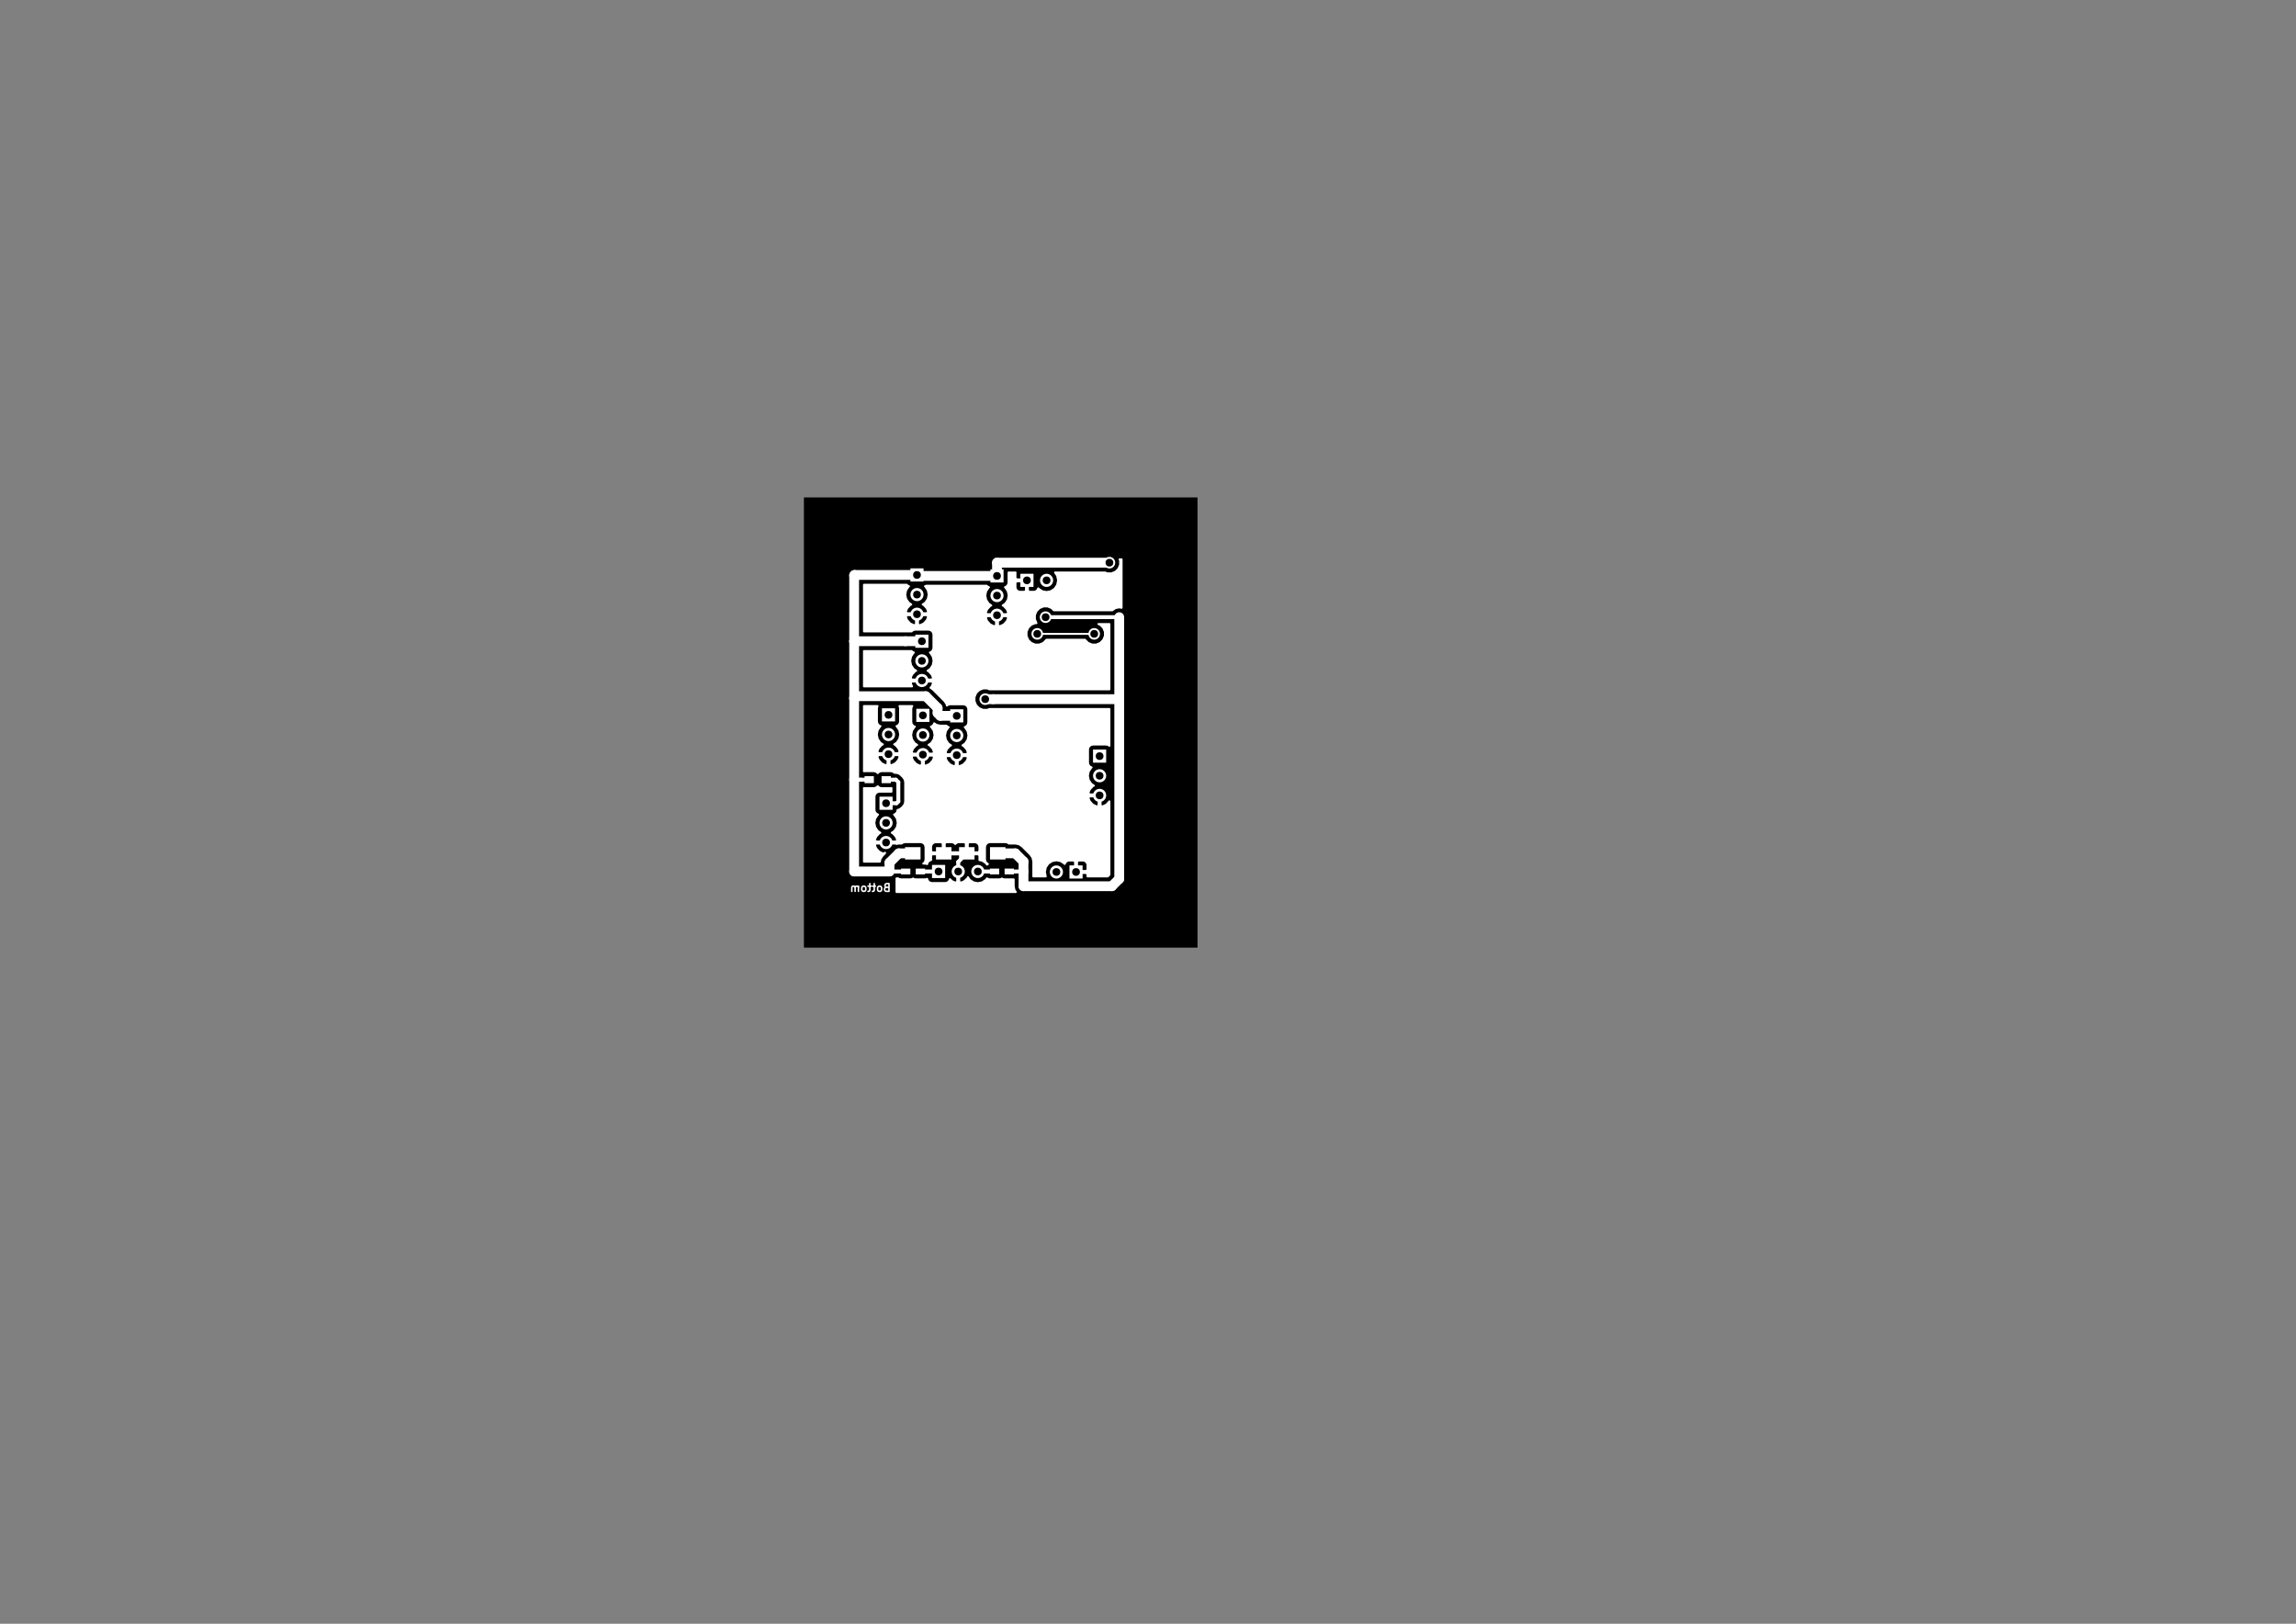 <?xml version="1.0" standalone="no"?>
 <!DOCTYPE svg PUBLIC "-//W3C//DTD SVG 1.1//EN" 
 "http://www.w3.org/Graphics/SVG/1.1/DTD/svg11.dtd"> 
<svg xmlns="http://www.w3.org/2000/svg" version="1.1" 
    width="29.7cm" height="21.001cm" viewBox="0 0 116930 82680 ">
<rect x="0" y="0" width="116930" height="82680" fill="#808080" stroke="none"/>
<title>SVG Picture created as analog_board-B.Cu.svg date 2017/11/25 12:43:32 </title>
  <desc>Picture generated by PCBNEW </desc>
<g style="fill:#000000; fill-opacity:1;stroke:#000000; stroke-opacity:1;
stroke-linecap:round; stroke-linejoin:round; "
 transform="translate(0 0) scale(1 1)">
</g>
<g style="fill:#000000; fill-opacity:0.0; 
stroke:#000000; stroke-width:-0; stroke-opacity:1; 
stroke-linecap:round; stroke-linejoin:round;">
</g>
<g style="fill:#000000; fill-opacity:1.0; 
stroke:#000000; stroke-width:39.37; stroke-opacity:1; 
stroke-linecap:round; stroke-linejoin:round;">
<rect x="40964" y="25349.1" width="20005.5" height="22879.8" rx="0" />
</g>
<g style="fill:#FFFFFF; fill-opacity:1.0; 
stroke:#FFFFFF; stroke-width:39.37; stroke-opacity:1; 
stroke-linecap:round; stroke-linejoin:round;">
</g>
<g style="fill:#FFFFFF; fill-opacity:0.0; 
stroke:#FFFFFF; stroke-width:39.37; stroke-opacity:1; 
stroke-linecap:round; stroke-linejoin:round;">
</g>
<g style="fill:#FFFFFF; fill-opacity:0.0; 
stroke:#FFFFFF; stroke-width:78.74; stroke-opacity:1; 
stroke-linecap:round; stroke-linejoin:round;">
<path d="M45143 45179
L45087 45198
L45068 45217
L45049 45254
L45049 45310
L45068 45348
L45087 45367
L45124 45385
L45274 45385
L45274 44992
L45143 44992
L45105 45011
L45087 45029
L45068 45067
L45068 45104
L45087 45142
L45105 45161
L45143 45179
L45274 45179
" />
<path d="M44824 45385
L44862 45367
L44881 45348
L44899 45310
L44899 45198
L44881 45161
L44862 45142
L44824 45123
L44768 45123
L44731 45142
L44712 45161
L44693 45198
L44693 45310
L44712 45348
L44731 45367
L44768 45385
L44824 45385
" />
<path d="M44581 45123
L44431 45123
" />
<path d="M44524 44992
L44524 45329
L44506 45367
L44468 45385
L44431 45385
" />
<path d="M44356 45123
L44206 45123
" />
<path d="M44299 44992
L44299 45329
L44281 45367
L44243 45385
L44206 45385
" />
<path d="M44018 45385
L44056 45367
L44074 45348
L44093 45310
L44093 45198
L44074 45161
L44056 45142
L44018 45123
L43962 45123
L43924 45142
L43906 45161
L43887 45198
L43887 45310
L43906 45348
L43924 45367
L43962 45385
L44018 45385
" />
<path d="M43718 45385
L43718 45123
" />
<path d="M43718 45161
L43699 45142
L43662 45123
L43606 45123
L43568 45142
L43549 45179
L43549 45385
" />
<path d="M43549 45179
L43531 45142
L43493 45123
L43437 45123
L43399 45142
L43381 45179
L43381 45385
" />
</g>
<g style="fill:#FFFFFF; fill-opacity:0.0; 
stroke:#FFFFFF; stroke-width:0; stroke-opacity:1; 
stroke-linecap:round; stroke-linejoin:round;">
</g>
<g style="fill:#FFFFFF; fill-opacity:1.0; 
stroke:#FFFFFF; stroke-width:0; stroke-opacity:1; 
stroke-linecap:round; stroke-linejoin:round;">
<polyline style="fill-rule:evenodd;"
points="54465,44065
55134,44065
55134,44734
54465,44734
54465,44065
" /> 
</g>
<g style="fill:#FFFFFF; fill-opacity:1.0; 
stroke:#FFFFFF; stroke-width:669.291; stroke-opacity:1; 
stroke-linecap:round; stroke-linejoin:round;">
</g>
<g style="fill:#FFFFFF; fill-opacity:0.0; 
stroke:#FFFFFF; stroke-width:669.291; stroke-opacity:1; 
stroke-linecap:round; stroke-linejoin:round;">
<path d="M53800 44400
L53800 44400
" />
</g>
<g style="fill:#FFFFFF; fill-opacity:0.0; 
stroke:#FFFFFF; stroke-width:0; stroke-opacity:1; 
stroke-linecap:round; stroke-linejoin:round;">
</g>
<g style="fill:#FFFFFF; fill-opacity:1.0; 
stroke:#FFFFFF; stroke-width:0; stroke-opacity:1; 
stroke-linecap:round; stroke-linejoin:round;">
<polyline style="fill-rule:evenodd;"
points="44790,41234
44790,40565
45459,40565
45459,41234
44790,41234
" /> 
</g>
<g style="fill:#FFFFFF; fill-opacity:1.0; 
stroke:#FFFFFF; stroke-width:669.291; stroke-opacity:1; 
stroke-linecap:round; stroke-linejoin:round;">
</g>
<g style="fill:#FFFFFF; fill-opacity:0.0; 
stroke:#FFFFFF; stroke-width:669.291; stroke-opacity:1; 
stroke-linecap:round; stroke-linejoin:round;">
<path d="M45125 41900
L45125 41900
" />
<path d="M45125 42900
L45125 42900
" />
</g>
<g style="fill:#FFFFFF; fill-opacity:0.0; 
stroke:#FFFFFF; stroke-width:0; stroke-opacity:1; 
stroke-linecap:round; stroke-linejoin:round;">
</g>
<g style="fill:#FFFFFF; fill-opacity:1.0; 
stroke:#FFFFFF; stroke-width:0; stroke-opacity:1; 
stroke-linecap:round; stroke-linejoin:round;">
<polyline style="fill-rule:evenodd;"
points="48390,36784
48390,36115
49059,36115
49059,36784
48390,36784
" /> 
</g>
<g style="fill:#FFFFFF; fill-opacity:1.0; 
stroke:#FFFFFF; stroke-width:669.291; stroke-opacity:1; 
stroke-linecap:round; stroke-linejoin:round;">
</g>
<g style="fill:#FFFFFF; fill-opacity:0.0; 
stroke:#FFFFFF; stroke-width:669.291; stroke-opacity:1; 
stroke-linecap:round; stroke-linejoin:round;">
<path d="M48725 37450
L48725 37450
" />
<path d="M48725 38450
L48725 38450
" />
</g>
<g style="fill:#FFFFFF; fill-opacity:0.0; 
stroke:#FFFFFF; stroke-width:0; stroke-opacity:1; 
stroke-linecap:round; stroke-linejoin:round;">
</g>
<g style="fill:#FFFFFF; fill-opacity:1.0; 
stroke:#FFFFFF; stroke-width:0; stroke-opacity:1; 
stroke-linecap:round; stroke-linejoin:round;">
<polyline style="fill-rule:evenodd;"
points="46365,29609
46365,28940
47034,28940
47034,29609
46365,29609
" /> 
</g>
<g style="fill:#FFFFFF; fill-opacity:1.0; 
stroke:#FFFFFF; stroke-width:669.291; stroke-opacity:1; 
stroke-linecap:round; stroke-linejoin:round;">
</g>
<g style="fill:#FFFFFF; fill-opacity:0.0; 
stroke:#FFFFFF; stroke-width:669.291; stroke-opacity:1; 
stroke-linecap:round; stroke-linejoin:round;">
<path d="M46700 30275
L46700 30275
" />
<path d="M46700 31275
L46700 31275
" />
</g>
<g style="fill:#FFFFFF; fill-opacity:0.0; 
stroke:#FFFFFF; stroke-width:0; stroke-opacity:1; 
stroke-linecap:round; stroke-linejoin:round;">
</g>
<g style="fill:#FFFFFF; fill-opacity:1.0; 
stroke:#FFFFFF; stroke-width:0; stroke-opacity:1; 
stroke-linecap:round; stroke-linejoin:round;">
<polyline style="fill-rule:evenodd;"
points="44915,36734
44915,36065
45584,36065
45584,36734
44915,36734
" /> 
</g>
<g style="fill:#FFFFFF; fill-opacity:1.0; 
stroke:#FFFFFF; stroke-width:669.291; stroke-opacity:1; 
stroke-linecap:round; stroke-linejoin:round;">
</g>
<g style="fill:#FFFFFF; fill-opacity:0.0; 
stroke:#FFFFFF; stroke-width:669.291; stroke-opacity:1; 
stroke-linecap:round; stroke-linejoin:round;">
<path d="M45250 37400
L45250 37400
" />
<path d="M45250 38400
L45250 38400
" />
</g>
<g style="fill:#FFFFFF; fill-opacity:0.0; 
stroke:#FFFFFF; stroke-width:0; stroke-opacity:1; 
stroke-linecap:round; stroke-linejoin:round;">
</g>
<g style="fill:#FFFFFF; fill-opacity:1.0; 
stroke:#FFFFFF; stroke-width:0; stroke-opacity:1; 
stroke-linecap:round; stroke-linejoin:round;">
<polyline style="fill-rule:evenodd;"
points="55665,38834
55665,38165
56334,38165
56334,38834
55665,38834
" /> 
</g>
<g style="fill:#FFFFFF; fill-opacity:1.0; 
stroke:#FFFFFF; stroke-width:669.291; stroke-opacity:1; 
stroke-linecap:round; stroke-linejoin:round;">
</g>
<g style="fill:#FFFFFF; fill-opacity:0.0; 
stroke:#FFFFFF; stroke-width:669.291; stroke-opacity:1; 
stroke-linecap:round; stroke-linejoin:round;">
<path d="M56000 39500
L56000 39500
" />
<path d="M56000 40500
L56000 40500
" />
</g>
<g style="fill:#FFFFFF; fill-opacity:0.0; 
stroke:#FFFFFF; stroke-width:0; stroke-opacity:1; 
stroke-linecap:round; stroke-linejoin:round;">
</g>
<g style="fill:#FFFFFF; fill-opacity:1.0; 
stroke:#FFFFFF; stroke-width:0; stroke-opacity:1; 
stroke-linecap:round; stroke-linejoin:round;">
<polyline style="fill-rule:evenodd;"
points="50440,29659
50440,28990
51109,28990
51109,29659
50440,29659
" /> 
</g>
<g style="fill:#FFFFFF; fill-opacity:1.0; 
stroke:#FFFFFF; stroke-width:669.291; stroke-opacity:1; 
stroke-linecap:round; stroke-linejoin:round;">
</g>
<g style="fill:#FFFFFF; fill-opacity:0.0; 
stroke:#FFFFFF; stroke-width:669.291; stroke-opacity:1; 
stroke-linecap:round; stroke-linejoin:round;">
<path d="M50775 30325
L50775 30325
" />
<path d="M50775 31325
L50775 31325
" />
</g>
<g style="fill:#FFFFFF; fill-opacity:0.0; 
stroke:#FFFFFF; stroke-width:0; stroke-opacity:1; 
stroke-linecap:round; stroke-linejoin:round;">
</g>
<g style="fill:#FFFFFF; fill-opacity:1.0; 
stroke:#FFFFFF; stroke-width:0; stroke-opacity:1; 
stroke-linecap:round; stroke-linejoin:round;">
<polyline style="fill-rule:evenodd;"
points="46665,36759
46665,36090
47334,36090
47334,36759
46665,36759
" /> 
</g>
<g style="fill:#FFFFFF; fill-opacity:1.0; 
stroke:#FFFFFF; stroke-width:669.291; stroke-opacity:1; 
stroke-linecap:round; stroke-linejoin:round;">
</g>
<g style="fill:#FFFFFF; fill-opacity:0.0; 
stroke:#FFFFFF; stroke-width:669.291; stroke-opacity:1; 
stroke-linecap:round; stroke-linejoin:round;">
<path d="M47000 37425
L47000 37425
" />
<path d="M47000 38425
L47000 38425
" />
</g>
<g style="fill:#FFFFFF; fill-opacity:0.0; 
stroke:#FFFFFF; stroke-width:0; stroke-opacity:1; 
stroke-linecap:round; stroke-linejoin:round;">
</g>
<g style="fill:#FFFFFF; fill-opacity:1.0; 
stroke:#FFFFFF; stroke-width:0; stroke-opacity:1; 
stroke-linecap:round; stroke-linejoin:round;">
<polyline style="fill-rule:evenodd;"
points="46615,32984
46615,32315
47284,32315
47284,32984
46615,32984
" /> 
</g>
<g style="fill:#FFFFFF; fill-opacity:1.0; 
stroke:#FFFFFF; stroke-width:669.291; stroke-opacity:1; 
stroke-linecap:round; stroke-linejoin:round;">
</g>
<g style="fill:#FFFFFF; fill-opacity:0.0; 
stroke:#FFFFFF; stroke-width:669.291; stroke-opacity:1; 
stroke-linecap:round; stroke-linejoin:round;">
<path d="M46950 33650
L46950 33650
" />
<path d="M46950 34650
L46950 34650
" />
</g>
<g style="fill:#FFFFFF; fill-opacity:0.0; 
stroke:#FFFFFF; stroke-width:0; stroke-opacity:1; 
stroke-linecap:round; stroke-linejoin:round;">
</g>
<g style="fill:#FFFFFF; fill-opacity:1.0; 
stroke:#FFFFFF; stroke-width:0; stroke-opacity:1; 
stroke-linecap:round; stroke-linejoin:round;">
<polyline style="fill-rule:evenodd;"
points="48134,44709
47465,44709
47465,44040
48134,44040
48134,44709
" /> 
</g>
<g style="fill:#FFFFFF; fill-opacity:1.0; 
stroke:#FFFFFF; stroke-width:669.291; stroke-opacity:1; 
stroke-linecap:round; stroke-linejoin:round;">
</g>
<g style="fill:#FFFFFF; fill-opacity:0.0; 
stroke:#FFFFFF; stroke-width:669.291; stroke-opacity:1; 
stroke-linecap:round; stroke-linejoin:round;">
<path d="M48800 44375
L48800 44375
" />
<path d="M49800 44375
L49800 44375
" />
</g>
<g style="fill:#FFFFFF; fill-opacity:0.0; 
stroke:#FFFFFF; stroke-width:0; stroke-opacity:1; 
stroke-linecap:round; stroke-linejoin:round;">
</g>
<g style="fill:#FFFFFF; fill-opacity:1.0; 
stroke:#FFFFFF; stroke-width:0; stroke-opacity:1; 
stroke-linecap:round; stroke-linejoin:round;">
<polyline style="fill-rule:evenodd;"
points="52634,29884
51965,29884
51965,29215
52634,29215
52634,29884
" /> 
</g>
<g style="fill:#FFFFFF; fill-opacity:1.0; 
stroke:#FFFFFF; stroke-width:669.291; stroke-opacity:1; 
stroke-linecap:round; stroke-linejoin:round;">
</g>
<g style="fill:#FFFFFF; fill-opacity:0.0; 
stroke:#FFFFFF; stroke-width:669.291; stroke-opacity:1; 
stroke-linecap:round; stroke-linejoin:round;">
<path d="M53300 29550
L53300 29550
" />
</g>
<g style="fill:#FFFFFF; fill-opacity:0.0; 
stroke:#FFFFFF; stroke-width:0; stroke-opacity:1; 
stroke-linecap:round; stroke-linejoin:round;">
</g>
<g style="fill:#FFFFFF; fill-opacity:1.0; 
stroke:#FFFFFF; stroke-width:0; stroke-opacity:1; 
stroke-linecap:round; stroke-linejoin:round;">
<polyline style="fill-rule:evenodd;"
points="45369,39522
45369,39877
44896,39877
44896,39522
45369,39522
" /> 
<polyline style="fill-rule:evenodd;"
points="44503,39522
44503,39877
44030,39877
44030,39522
44503,39522
" /> 
<polyline style="fill-rule:evenodd;"
points="46093,43764
46093,43135
46881,43135
46881,43764
46093,43764
" /> 
<polyline style="fill-rule:evenodd;"
points="47668,43764
47668,43135
48456,43135
48456,43764
47668,43764
" /> 
<polyline style="fill-rule:evenodd;"
points="48843,43764
48843,43135
49631,43135
49631,43764
48843,43764
" /> 
<polyline style="fill-rule:evenodd;"
points="50418,43764
50418,43135
51206,43135
51206,43764
50418,43764
" /> 
<polyline style="fill-rule:evenodd;"
points="47110,44227
47110,44522
46637,44522
46637,44227
47110,44227
" /> 
<polyline style="fill-rule:evenodd;"
points="46362,44227
46362,44522
45889,44522
45889,44227
46362,44227
" /> 
<polyline style="fill-rule:evenodd;"
points="50414,44522
50414,44227
50887,44227
50887,44522
50414,44522
" /> 
<polyline style="fill-rule:evenodd;"
points="51162,44522
51162,44227
51635,44227
51635,44522
51162,44522
" /> 
<circle cx="56500" cy="28650" r="295.276" /> 
</g>
<g style="fill:#FFFFFF; fill-opacity:1.0; 
stroke:#FFFFFF; stroke-width:39.37; stroke-opacity:1; 
stroke-linecap:round; stroke-linejoin:round;">
</g>
<g style="fill:#FFFFFF; fill-opacity:1.0; 
stroke:#FFFFFF; stroke-width:0; stroke-opacity:1; 
stroke-linecap:round; stroke-linejoin:round;">
<circle cx="50175" cy="35600" r="295.276" /> 
</g>
<g style="fill:#FFFFFF; fill-opacity:1.0; 
stroke:#FFFFFF; stroke-width:39.37; stroke-opacity:1; 
stroke-linecap:round; stroke-linejoin:round;">
</g>
<g style="fill:#FFFFFF; fill-opacity:1.0; 
stroke:#FFFFFF; stroke-width:0; stroke-opacity:1; 
stroke-linecap:round; stroke-linejoin:round;">
<circle cx="53250" cy="31425" r="295.276" /> 
</g>
<g style="fill:#FFFFFF; fill-opacity:1.0; 
stroke:#FFFFFF; stroke-width:39.37; stroke-opacity:1; 
stroke-linecap:round; stroke-linejoin:round;">
</g>
<g style="fill:#FFFFFF; fill-opacity:1.0; 
stroke:#FFFFFF; stroke-width:0; stroke-opacity:1; 
stroke-linecap:round; stroke-linejoin:round;">
<circle cx="52825" cy="32275" r="295.276" /> 
</g>
<g style="fill:#FFFFFF; fill-opacity:1.0; 
stroke:#FFFFFF; stroke-width:39.37; stroke-opacity:1; 
stroke-linecap:round; stroke-linejoin:round;">
</g>
<g style="fill:#FFFFFF; fill-opacity:1.0; 
stroke:#FFFFFF; stroke-width:0; stroke-opacity:1; 
stroke-linecap:round; stroke-linejoin:round;">
<circle cx="55725" cy="32275" r="295.276" /> 
</g>
<g style="fill:#FFFFFF; fill-opacity:1.0; 
stroke:#FFFFFF; stroke-width:39.37; stroke-opacity:1; 
stroke-linecap:round; stroke-linejoin:round;">
</g>
<g style="fill:#FFFFFF; fill-opacity:1.0; 
stroke:#FFFFFF; stroke-width:200; stroke-opacity:1; 
stroke-linecap:round; stroke-linejoin:round;">
</g>
<g style="fill:#FFFFFF; fill-opacity:0.0; 
stroke:#FFFFFF; stroke-width:200; stroke-opacity:1; 
stroke-linecap:round; stroke-linejoin:round;">
<path d="M49237 43450
L48062 43450
" />
<path d="M48800 44375
L48800 43887
" />
<path d="M48800 43887
L49237 43450
" />
<path d="M45750 39825
L45625 39700
" />
<path d="M45625 39700
L45133 39700
" />
<path d="M45750 40809
L45750 39825
" />
<path d="M45125 40900
L45659 40900
" />
<path d="M45659 40900
L45750 40809
" />
</g>
<g style="fill:#FFFFFF; fill-opacity:0.0; 
stroke:#FFFFFF; stroke-width:500; stroke-opacity:1; 
stroke-linecap:round; stroke-linejoin:round;">
<path d="M45300 43925
L45300 44375
" />
<path d="M56500 28650
L50775 28650
" />
<path d="M50775 28650
L50775 29325
" />
<path d="M48725 36450
L47890 36450
" />
<path d="M47890 36450
L47750 36309
" />
<path d="M47750 36309
L47750 36050
" />
<path d="M43600 35450
L43500 35550
" />
<path d="M47750 36050
L47150 35450
" />
<path d="M47150 35450
L43600 35450
" />
<path d="M43500 44375
L43500 39700
" />
</g>
<g style="fill:#FFFFFF; fill-opacity:0.0; 
stroke:#FFFFFF; stroke-width:200; stroke-opacity:1; 
stroke-linecap:round; stroke-linejoin:round;">
<path d="M43830 39700
L43500 39700
" />
</g>
<g style="fill:#FFFFFF; fill-opacity:0.0; 
stroke:#FFFFFF; stroke-width:500; stroke-opacity:1; 
stroke-linecap:round; stroke-linejoin:round;">
<path d="M43500 39700
L43500 35550
" />
</g>
<g style="fill:#FFFFFF; fill-opacity:0.0; 
stroke:#FFFFFF; stroke-width:200; stroke-opacity:1; 
stroke-linecap:round; stroke-linejoin:round;">
<path d="M44266 39700
L43830 39700
" />
</g>
<g style="fill:#FFFFFF; fill-opacity:0.0; 
stroke:#FFFFFF; stroke-width:500; stroke-opacity:1; 
stroke-linecap:round; stroke-linejoin:round;">
<path d="M43500 35550
L43500 32650
" />
<path d="M43500 32650
L43500 29300
" />
<path d="M46950 32650
L46115 32650
" />
<path d="M46115 32650
L43500 32650
" />
<path d="M45300 44375
L43500 44375
" />
<path d="M43500 29300
L43525 29275
" />
<path d="M46487 43450
L45775 43450
" />
<path d="M45775 43450
L45300 43925
" />
</g>
<g style="fill:#FFFFFF; fill-opacity:0.0; 
stroke:#FFFFFF; stroke-width:200; stroke-opacity:1; 
stroke-linecap:round; stroke-linejoin:round;">
<path d="M46125 44375
L45300 44375
" />
</g>
<g style="fill:#FFFFFF; fill-opacity:0.0; 
stroke:#FFFFFF; stroke-width:500; stroke-opacity:1; 
stroke-linecap:round; stroke-linejoin:round;">
<path d="M50775 29325
L46750 29325
" />
<path d="M46750 29325
L46700 29275
" />
<path d="M46700 29275
L43525 29275
" />
<path d="M50592 35600
L50175 35600
" />
<path d="M57000 35650
L56950 35600
" />
<path d="M56950 35600
L50592 35600
" />
<path d="M57000 44750
L57000 35650
" />
<path d="M57000 35650
L57000 31425
" />
<path d="M52125 43868
L52125 44375
" />
<path d="M52125 44375
L52125 45125
" />
</g>
<g style="fill:#FFFFFF; fill-opacity:0.0; 
stroke:#FFFFFF; stroke-width:200; stroke-opacity:1; 
stroke-linecap:round; stroke-linejoin:round;">
<path d="M51925 44375
L52125 44375
" />
<path d="M53450 31425
L53250 31425
" />
<path d="M57000 31425
L53450 31425
" />
</g>
<g style="fill:#FFFFFF; fill-opacity:0.0; 
stroke:#FFFFFF; stroke-width:500; stroke-opacity:1; 
stroke-linecap:round; stroke-linejoin:round;">
<path d="M56625 45125
L57000 44750
" />
<path d="M52125 45125
L56625 45125
" />
<path d="M50812 43450
L51706 43450
" />
<path d="M51706 43450
L52125 43868
" />
</g>
<g style="fill:#FFFFFF; fill-opacity:0.0; 
stroke:#FFFFFF; stroke-width:200; stroke-opacity:1; 
stroke-linecap:round; stroke-linejoin:round;">
<path d="M51399 44375
L51925 44375
" />
<path d="M46874 44375
L47800 44375
" />
<path d="M50650 44375
L49800 44375
" />
</g>
<g style="fill:#FFFFFF; fill-opacity:0.0; 
stroke:#FFFFFF; stroke-width:100; stroke-opacity:1; 
stroke-linecap:round; stroke-linejoin:round;">
<path d="M55725 32275
L52825 32275
" />
</g>
<g style="fill:#FFFFFF; fill-opacity:1.0; 
stroke:#FFFFFF; stroke-width:100; stroke-opacity:1; 
stroke-linecap:round; stroke-linejoin:round;">
<polyline style="fill-rule:evenodd;"
points="48850,44325
48857,44325
48857,44425
48850,44425
48850,44894
48940,44942
49101,44875
49270,44721
49296,44665
49386,44799
49576,44926
49800,44971
50023,44926
50213,44799
50263,44725
50267,44725
50317,44758
50414,44777
50887,44777
50984,44758
51025,44731
51065,44758
51162,44777
51625,44777
51625,45125
51663,45316
51732,45420
45657,45420
45657,44725
45742,44725
45792,44758
45889,44777
46362,44777
46459,44758
46500,44731
46540,44758
46637,44777
47110,44777
47207,44758
47218,44750
47229,44807
47285,44889
47367,44945
47465,44964
48134,44964
48232,44945
48314,44889
48370,44807
48378,44766
48498,44875
48659,44942
48750,44894
48750,44425
48742,44425
48742,44325
48750,44325
48750,44317
48850,44317
48850,44325
" /> 
<polyline style="fill-rule:evenodd;"
points="57120,30948
57000,30925
56808,30963
56646,31071
56644,31075
53671,31075
53559,30963
53358,30879
53142,30879
52941,30962
52788,31115
52704,31316
52704,31532
52785,31729
52717,31729
52516,31812
52363,31965
52279,32166
52279,32382
52362,32583
52515,32736
52716,32820
52932,32820
53133,32737
53286,32584
53290,32575
55258,32575
55262,32583
55415,32736
55616,32820
55832,32820
56033,32737
56186,32584
56270,32383
56270,32167
56187,31966
56034,31813
55942,31775
56500,31775
56500,35100
50392,35100
50283,35054
50067,35054
49866,35137
49713,35290
49629,35491
49629,35707
49712,35908
49865,36061
50066,36145
50282,36145
50392,36100
56500,36100
56500,37975
56432,37929
56334,37910
55665,37910
55567,37929
55485,37985
55429,38067
55410,38165
55410,38834
55429,38932
55485,39014
55567,39070
55592,39075
55575,39086
55448,39276
55403,39500
55448,39723
55575,39913
55709,40003
55653,40029
55499,40198
55432,40359
55480,40450
55950,40450
55950,40442
56050,40442
56050,40450
56057,40450
56057,40550
56050,40550
56050,41020
56140,41067
56346,40970
56500,40802
56500,44542
56417,44625
55384,44625
55384,44512
55322,44450
54850,44450
54850,44457
54750,44457
54750,44450
54742,44450
54742,44350
54750,44350
54750,43877
54850,43877
54850,44350
55322,44350
55384,44287
55384,44015
55346,43923
55276,43853
55184,43815
54912,43815
54850,43877
54750,43877
54687,43815
54415,43815
54323,43853
54253,43923
54224,43992
54213,43975
54023,43848
53800,43803
53576,43848
53386,43975
53259,44164
53215,44388
53215,44411
53257,44625
52625,44625
52625,43868
52586,43677
52478,43515
52478,43515
52059,43096
51897,42988
51706,42949
51706,42950
51379,42950
51303,42899
51206,42880
50418,42880
50321,42899
50238,42954
50183,43037
50163,43135
50163,43764
50183,43862
50238,43945
50312,43994
50267,44025
50263,44025
50213,43950
50023,43823
49881,43795
49881,43562
49818,43500
49287,43500
49287,43507
49187,43507
49187,43500
48656,43500
48650,43506
48643,43500
48112,43500
48112,43507
48012,43507
48012,43500
47481,43500
47418,43562
47418,43794
47367,43804
47285,43860
47229,43942
47218,43999
47207,43991
47110,43972
47020,43972
47061,43945
47116,43862
47136,43764
47136,43135
47126,43085
47418,43085
47418,43337
47481,43400
48012,43400
48012,42947
48112,42947
48112,43400
48643,43400
48650,43393
48656,43400
49187,43400
49187,42947
49287,42947
49287,43400
49818,43400
49881,43337
49881,43085
49843,42993
49772,42923
49681,42885
49350,42885
49287,42947
49187,42947
49125,42885
48794,42885
48702,42923
48650,42975
48597,42923
48505,42885
48174,42885
48112,42947
48012,42947
47949,42885
47618,42885
47527,42923
47456,42993
47418,43085
47126,43085
47116,43037
47061,42954
46978,42899
46881,42880
46093,42880
45996,42899
45920,42950
45775,42950
45775,42949
45657,42973
45644,42950
45175,42950
45175,42957
45075,42957
45075,42950
44605,42950
44557,43040
44624,43201
44778,43370
44984,43467
45074,43420
45074,43442
44946,43571
44838,43733
44809,43875
44000,43875
44000,40125
44030,40132
44503,40132
44600,40112
44683,40057
44700,40032
44716,40057
44799,40112
44896,40132
45369,40132
45400,40125
45400,40310
44790,40310
44692,40329
44610,40385
44554,40467
44535,40565
44535,41234
44554,41332
44610,41414
44692,41470
44717,41475
44700,41486
44573,41676
44528,41900
44573,42123
44700,42313
44834,42403
44778,42429
44624,42598
44557,42759
44605,42850
45075,42850
45075,42842
45175,42842
45175,42850
45644,42850
45692,42759
45625,42598
45471,42429
45415,42403
45549,42313
45676,42123
45721,41900
45676,41676
45549,41486
45532,41475
45557,41470
45639,41414
45695,41332
45713,41239
45793,41223
45907,41147
45997,41057
46012,41033
46073,40943
46100,40809
46100,40640
55432,40640
55499,40801
55653,40970
55859,41067
55950,41020
55950,40550
55480,40550
55432,40640
46100,40640
46100,39825
46073,39691
45997,39577
45872,39452
45831,39425
45758,39376
45625,39350
45554,39350
45549,39342
45466,39287
45369,39267
44896,39267
44799,39287
44716,39342
44700,39367
44683,39342
44600,39287
44503,39267
44030,39267
44000,39274
44000,38540
44682,38540
44749,38701
44903,38870
45109,38967
45200,38920
45200,38450
45300,38450
45300,38920
45390,38967
45596,38870
45750,38701
45807,38565
46432,38565
46499,38726
46653,38895
46859,38992
46950,38945
46950,38475
47050,38475
47050,38945
47140,38992
47346,38895
47500,38726
47557,38590
48157,38590
48224,38751
48378,38920
48584,39017
48675,38970
48675,38500
48775,38500
48775,38970
48865,39017
49071,38920
49225,38751
49292,38590
49244,38500
48775,38500
48675,38500
48205,38500
48157,38590
47557,38590
47567,38565
47519,38475
47050,38475
46950,38475
46480,38475
46432,38565
45807,38565
45817,38540
45769,38450
45300,38450
45200,38450
44730,38450
44682,38540
44000,38540
44000,35950
44691,35950
44679,35967
44660,36065
44660,36734
44679,36832
44735,36914
44817,36970
44842,36975
44825,36986
44698,37176
44653,37400
44698,37623
44825,37813
44959,37903
44903,37929
44749,38098
44682,38259
44730,38350
45200,38350
45200,38342
45300,38342
45300,38350
45769,38350
45817,38259
45750,38098
45596,37929
45540,37903
45674,37813
45801,37623
45846,37400
45801,37176
45674,36986
45657,36975
45682,36970
45764,36914
45820,36832
45839,36734
45839,36065
45820,35967
45808,35950
46458,35950
46429,35992
46410,36090
46410,36759
46429,36857
46485,36939
46567,36995
46592,37000
46575,37011
46448,37201
46403,37425
46448,37648
46575,37838
46709,37928
46653,37954
46499,38123
46432,38284
46480,38375
46950,38375
46950,38367
47050,38367
47050,38375
47519,38375
47567,38284
47500,38123
47346,37954
47290,37928
47424,37838
47551,37648
47596,37425
47551,37201
47424,37011
47407,37000
47432,36995
47514,36939
47570,36857
47575,36829
47699,36911
47890,36950
48200,36950
48210,36964
48292,37020
48317,37025
48300,37036
48173,37226
48128,37450
48173,37673
48300,37863
48434,37953
48378,37979
48224,38148
48157,38309
48205,38400
48675,38400
48675,38392
48775,38392
48775,38400
49244,38400
49292,38309
49225,38148
49071,37979
49015,37953
49149,37863
49276,37673
49321,37450
49276,37226
49149,37036
49132,37025
49157,37020
49239,36964
49295,36882
49314,36784
49314,36115
49295,36017
49239,35935
49157,35879
49059,35860
48390,35860
48292,35879
48225,35925
48211,35858
48103,35696
48103,35696
47503,35096
47388,35019
47450,34951
47517,34790
47469,34700
47000,34700
47000,34707
46900,34707
46900,34700
46430,34700
46382,34790
46448,34950
44000,34950
44000,33150
46425,33150
46435,33164
46517,33220
46542,33225
46525,33236
46398,33426
46353,33650
46398,33873
46525,34063
46659,34153
46603,34179
46449,34348
46382,34509
46430,34600
46900,34600
46900,34592
47000,34592
47000,34600
47469,34600
47517,34509
47450,34348
47296,34179
47240,34153
47374,34063
47501,33873
47546,33650
47501,33426
47374,33236
47357,33225
47382,33220
47464,33164
47520,33082
47539,32984
47539,32315
47520,32217
47464,32135
47382,32079
47284,32060
46615,32060
46517,32079
46435,32135
46425,32150
44000,32150
44000,31415
46132,31415
46199,31576
46353,31745
46559,31842
46650,31795
46650,31325
46750,31325
46750,31795
46840,31842
47046,31745
47200,31576
47246,31465
50207,31465
50274,31626
50428,31795
50634,31892
50725,31845
50725,31375
50825,31375
50825,31845
50915,31892
51121,31795
51275,31626
51342,31465
51294,31375
50825,31375
50725,31375
50255,31375
50207,31465
47246,31465
47267,31415
47219,31325
46750,31325
46650,31325
46180,31325
46132,31415
44000,31415
44000,29775
46175,29775
46185,29789
46267,29845
46292,29850
46275,29861
46148,30051
46103,30275
46148,30498
46275,30688
46409,30778
46353,30804
46199,30973
46132,31134
46180,31225
46650,31225
46650,31217
46750,31217
46750,31225
47219,31225
47267,31134
47200,30973
47046,30804
46990,30778
47124,30688
47251,30498
47296,30275
47251,30051
47124,29861
47107,29850
47132,29845
47162,29825
50250,29825
50260,29839
50342,29895
50367,29900
50350,29911
50223,30101
50178,30325
50223,30548
50350,30738
50484,30828
50428,30854
50274,31023
50207,31184
50255,31275
50725,31275
50725,31267
50825,31267
50825,31275
51294,31275
51342,31184
51275,31023
51121,30854
51065,30828
51199,30738
51326,30548
51371,30325
51326,30101
51199,29911
51182,29900
51207,29895
51289,29839
51345,29757
51363,29662
51715,29662
51715,29934
51753,30026
51823,30096
51915,30134
52187,30134
52250,30072
52250,29600
51777,29600
51715,29662
51363,29662
51364,29659
51364,29150
51721,29150
51715,29165
51715,29437
51777,29500
52250,29500
52250,29492
52350,29492
52350,29500
52357,29500
52357,29600
52350,29600
52350,30072
52412,30134
52684,30134
52776,30096
52846,30026
52875,29957
52886,29974
53076,30101
53300,30146
53523,30101
53713,29974
53840,29785
53884,29561
53884,29538
53840,29314
53730,29150
56282,29150
56391,29195
56607,29195
56808,29112
56961,28959
57045,28758
57045,28542
57019,28479
57120,28479
57120,30948
" /> 
</g>
<g style="fill:#000000; fill-opacity:1.0; 
stroke:#000000; stroke-width:100; stroke-opacity:1; 
stroke-linecap:round; stroke-linejoin:round;">
</g>
<g style="fill:#000000; fill-opacity:1.0; 
stroke:#000000; stroke-width:0; stroke-opacity:1; 
stroke-linecap:round; stroke-linejoin:round;">
<circle cx="56500" cy="28650" r="196.85" /> 
</g>
<g style="fill:#000000; fill-opacity:1.0; 
stroke:#000000; stroke-width:39.37; stroke-opacity:1; 
stroke-linecap:round; stroke-linejoin:round;">
</g>
<g style="fill:#000000; fill-opacity:1.0; 
stroke:#000000; stroke-width:0; stroke-opacity:1; 
stroke-linecap:round; stroke-linejoin:round;">
<circle cx="50175" cy="35600" r="196.85" /> 
</g>
<g style="fill:#000000; fill-opacity:1.0; 
stroke:#000000; stroke-width:39.37; stroke-opacity:1; 
stroke-linecap:round; stroke-linejoin:round;">
</g>
<g style="fill:#000000; fill-opacity:1.0; 
stroke:#000000; stroke-width:0; stroke-opacity:1; 
stroke-linecap:round; stroke-linejoin:round;">
<circle cx="53250" cy="31425" r="196.85" /> 
</g>
<g style="fill:#000000; fill-opacity:1.0; 
stroke:#000000; stroke-width:39.37; stroke-opacity:1; 
stroke-linecap:round; stroke-linejoin:round;">
</g>
<g style="fill:#000000; fill-opacity:1.0; 
stroke:#000000; stroke-width:0; stroke-opacity:1; 
stroke-linecap:round; stroke-linejoin:round;">
<circle cx="52825" cy="32275" r="196.85" /> 
</g>
<g style="fill:#000000; fill-opacity:1.0; 
stroke:#000000; stroke-width:39.37; stroke-opacity:1; 
stroke-linecap:round; stroke-linejoin:round;">
</g>
<g style="fill:#000000; fill-opacity:1.0; 
stroke:#000000; stroke-width:0; stroke-opacity:1; 
stroke-linecap:round; stroke-linejoin:round;">
<circle cx="55725" cy="32275" r="196.85" /> 
</g>
<g style="fill:#000000; fill-opacity:1.0; 
stroke:#000000; stroke-width:39.37; stroke-opacity:1; 
stroke-linecap:round; stroke-linejoin:round;">
</g>
<g style="fill:#000000; fill-opacity:1.0; 
stroke:#000000; stroke-width:0; stroke-opacity:1; 
stroke-linecap:round; stroke-linejoin:round;">
<circle cx="54800" cy="44400" r="196.85" /> 
</g>
<g style="fill:#000000; fill-opacity:1.0; 
stroke:#000000; stroke-width:39.37; stroke-opacity:1; 
stroke-linecap:round; stroke-linejoin:round;">
</g>
<g style="fill:#000000; fill-opacity:1.0; 
stroke:#000000; stroke-width:0; stroke-opacity:1; 
stroke-linecap:round; stroke-linejoin:round;">
<circle cx="53800" cy="44400" r="196.85" /> 
</g>
<g style="fill:#000000; fill-opacity:1.0; 
stroke:#000000; stroke-width:39.37; stroke-opacity:1; 
stroke-linecap:round; stroke-linejoin:round;">
</g>
<g style="fill:#000000; fill-opacity:1.0; 
stroke:#000000; stroke-width:0; stroke-opacity:1; 
stroke-linecap:round; stroke-linejoin:round;">
<circle cx="45125" cy="40900" r="196.85" /> 
</g>
<g style="fill:#000000; fill-opacity:1.0; 
stroke:#000000; stroke-width:39.37; stroke-opacity:1; 
stroke-linecap:round; stroke-linejoin:round;">
</g>
<g style="fill:#000000; fill-opacity:1.0; 
stroke:#000000; stroke-width:0; stroke-opacity:1; 
stroke-linecap:round; stroke-linejoin:round;">
<circle cx="45125" cy="41900" r="196.85" /> 
</g>
<g style="fill:#000000; fill-opacity:1.0; 
stroke:#000000; stroke-width:39.37; stroke-opacity:1; 
stroke-linecap:round; stroke-linejoin:round;">
</g>
<g style="fill:#000000; fill-opacity:1.0; 
stroke:#000000; stroke-width:0; stroke-opacity:1; 
stroke-linecap:round; stroke-linejoin:round;">
<circle cx="45125" cy="42900" r="196.85" /> 
</g>
<g style="fill:#000000; fill-opacity:1.0; 
stroke:#000000; stroke-width:39.37; stroke-opacity:1; 
stroke-linecap:round; stroke-linejoin:round;">
</g>
<g style="fill:#000000; fill-opacity:1.0; 
stroke:#000000; stroke-width:0; stroke-opacity:1; 
stroke-linecap:round; stroke-linejoin:round;">
<circle cx="48725" cy="36450" r="196.85" /> 
</g>
<g style="fill:#000000; fill-opacity:1.0; 
stroke:#000000; stroke-width:39.37; stroke-opacity:1; 
stroke-linecap:round; stroke-linejoin:round;">
</g>
<g style="fill:#000000; fill-opacity:1.0; 
stroke:#000000; stroke-width:0; stroke-opacity:1; 
stroke-linecap:round; stroke-linejoin:round;">
<circle cx="48725" cy="37450" r="196.85" /> 
</g>
<g style="fill:#000000; fill-opacity:1.0; 
stroke:#000000; stroke-width:39.37; stroke-opacity:1; 
stroke-linecap:round; stroke-linejoin:round;">
</g>
<g style="fill:#000000; fill-opacity:1.0; 
stroke:#000000; stroke-width:0; stroke-opacity:1; 
stroke-linecap:round; stroke-linejoin:round;">
<circle cx="48725" cy="38450" r="196.85" /> 
</g>
<g style="fill:#000000; fill-opacity:1.0; 
stroke:#000000; stroke-width:39.37; stroke-opacity:1; 
stroke-linecap:round; stroke-linejoin:round;">
</g>
<g style="fill:#000000; fill-opacity:1.0; 
stroke:#000000; stroke-width:0; stroke-opacity:1; 
stroke-linecap:round; stroke-linejoin:round;">
<circle cx="46700" cy="29275" r="196.85" /> 
</g>
<g style="fill:#000000; fill-opacity:1.0; 
stroke:#000000; stroke-width:39.37; stroke-opacity:1; 
stroke-linecap:round; stroke-linejoin:round;">
</g>
<g style="fill:#000000; fill-opacity:1.0; 
stroke:#000000; stroke-width:0; stroke-opacity:1; 
stroke-linecap:round; stroke-linejoin:round;">
<circle cx="46700" cy="30275" r="196.85" /> 
</g>
<g style="fill:#000000; fill-opacity:1.0; 
stroke:#000000; stroke-width:39.37; stroke-opacity:1; 
stroke-linecap:round; stroke-linejoin:round;">
</g>
<g style="fill:#000000; fill-opacity:1.0; 
stroke:#000000; stroke-width:0; stroke-opacity:1; 
stroke-linecap:round; stroke-linejoin:round;">
<circle cx="46700" cy="31275" r="196.85" /> 
</g>
<g style="fill:#000000; fill-opacity:1.0; 
stroke:#000000; stroke-width:39.37; stroke-opacity:1; 
stroke-linecap:round; stroke-linejoin:round;">
</g>
<g style="fill:#000000; fill-opacity:1.0; 
stroke:#000000; stroke-width:0; stroke-opacity:1; 
stroke-linecap:round; stroke-linejoin:round;">
<circle cx="45250" cy="36400" r="196.85" /> 
</g>
<g style="fill:#000000; fill-opacity:1.0; 
stroke:#000000; stroke-width:39.37; stroke-opacity:1; 
stroke-linecap:round; stroke-linejoin:round;">
</g>
<g style="fill:#000000; fill-opacity:1.0; 
stroke:#000000; stroke-width:0; stroke-opacity:1; 
stroke-linecap:round; stroke-linejoin:round;">
<circle cx="45250" cy="37400" r="196.85" /> 
</g>
<g style="fill:#000000; fill-opacity:1.0; 
stroke:#000000; stroke-width:39.37; stroke-opacity:1; 
stroke-linecap:round; stroke-linejoin:round;">
</g>
<g style="fill:#000000; fill-opacity:1.0; 
stroke:#000000; stroke-width:0; stroke-opacity:1; 
stroke-linecap:round; stroke-linejoin:round;">
<circle cx="45250" cy="38400" r="196.85" /> 
</g>
<g style="fill:#000000; fill-opacity:1.0; 
stroke:#000000; stroke-width:39.37; stroke-opacity:1; 
stroke-linecap:round; stroke-linejoin:round;">
</g>
<g style="fill:#000000; fill-opacity:1.0; 
stroke:#000000; stroke-width:0; stroke-opacity:1; 
stroke-linecap:round; stroke-linejoin:round;">
<circle cx="56000" cy="38500" r="196.85" /> 
</g>
<g style="fill:#000000; fill-opacity:1.0; 
stroke:#000000; stroke-width:39.37; stroke-opacity:1; 
stroke-linecap:round; stroke-linejoin:round;">
</g>
<g style="fill:#000000; fill-opacity:1.0; 
stroke:#000000; stroke-width:0; stroke-opacity:1; 
stroke-linecap:round; stroke-linejoin:round;">
<circle cx="56000" cy="39500" r="196.85" /> 
</g>
<g style="fill:#000000; fill-opacity:1.0; 
stroke:#000000; stroke-width:39.37; stroke-opacity:1; 
stroke-linecap:round; stroke-linejoin:round;">
</g>
<g style="fill:#000000; fill-opacity:1.0; 
stroke:#000000; stroke-width:0; stroke-opacity:1; 
stroke-linecap:round; stroke-linejoin:round;">
<circle cx="56000" cy="40500" r="196.85" /> 
</g>
<g style="fill:#000000; fill-opacity:1.0; 
stroke:#000000; stroke-width:39.37; stroke-opacity:1; 
stroke-linecap:round; stroke-linejoin:round;">
</g>
<g style="fill:#000000; fill-opacity:1.0; 
stroke:#000000; stroke-width:0; stroke-opacity:1; 
stroke-linecap:round; stroke-linejoin:round;">
<circle cx="50775" cy="29325" r="196.85" /> 
</g>
<g style="fill:#000000; fill-opacity:1.0; 
stroke:#000000; stroke-width:39.37; stroke-opacity:1; 
stroke-linecap:round; stroke-linejoin:round;">
</g>
<g style="fill:#000000; fill-opacity:1.0; 
stroke:#000000; stroke-width:0; stroke-opacity:1; 
stroke-linecap:round; stroke-linejoin:round;">
<circle cx="50775" cy="30325" r="196.85" /> 
</g>
<g style="fill:#000000; fill-opacity:1.0; 
stroke:#000000; stroke-width:39.37; stroke-opacity:1; 
stroke-linecap:round; stroke-linejoin:round;">
</g>
<g style="fill:#000000; fill-opacity:1.0; 
stroke:#000000; stroke-width:0; stroke-opacity:1; 
stroke-linecap:round; stroke-linejoin:round;">
<circle cx="50775" cy="31325" r="196.85" /> 
</g>
<g style="fill:#000000; fill-opacity:1.0; 
stroke:#000000; stroke-width:39.37; stroke-opacity:1; 
stroke-linecap:round; stroke-linejoin:round;">
</g>
<g style="fill:#000000; fill-opacity:1.0; 
stroke:#000000; stroke-width:0; stroke-opacity:1; 
stroke-linecap:round; stroke-linejoin:round;">
<circle cx="47000" cy="36425" r="196.85" /> 
</g>
<g style="fill:#000000; fill-opacity:1.0; 
stroke:#000000; stroke-width:39.37; stroke-opacity:1; 
stroke-linecap:round; stroke-linejoin:round;">
</g>
<g style="fill:#000000; fill-opacity:1.0; 
stroke:#000000; stroke-width:0; stroke-opacity:1; 
stroke-linecap:round; stroke-linejoin:round;">
<circle cx="47000" cy="37425" r="196.85" /> 
</g>
<g style="fill:#000000; fill-opacity:1.0; 
stroke:#000000; stroke-width:39.37; stroke-opacity:1; 
stroke-linecap:round; stroke-linejoin:round;">
</g>
<g style="fill:#000000; fill-opacity:1.0; 
stroke:#000000; stroke-width:0; stroke-opacity:1; 
stroke-linecap:round; stroke-linejoin:round;">
<circle cx="47000" cy="38425" r="196.85" /> 
</g>
<g style="fill:#000000; fill-opacity:1.0; 
stroke:#000000; stroke-width:39.37; stroke-opacity:1; 
stroke-linecap:round; stroke-linejoin:round;">
</g>
<g style="fill:#000000; fill-opacity:1.0; 
stroke:#000000; stroke-width:0; stroke-opacity:1; 
stroke-linecap:round; stroke-linejoin:round;">
<circle cx="46950" cy="32650" r="196.85" /> 
</g>
<g style="fill:#000000; fill-opacity:1.0; 
stroke:#000000; stroke-width:39.37; stroke-opacity:1; 
stroke-linecap:round; stroke-linejoin:round;">
</g>
<g style="fill:#000000; fill-opacity:1.0; 
stroke:#000000; stroke-width:0; stroke-opacity:1; 
stroke-linecap:round; stroke-linejoin:round;">
<circle cx="46950" cy="33650" r="196.85" /> 
</g>
<g style="fill:#000000; fill-opacity:1.0; 
stroke:#000000; stroke-width:39.37; stroke-opacity:1; 
stroke-linecap:round; stroke-linejoin:round;">
</g>
<g style="fill:#000000; fill-opacity:1.0; 
stroke:#000000; stroke-width:0; stroke-opacity:1; 
stroke-linecap:round; stroke-linejoin:round;">
<circle cx="46950" cy="34650" r="196.85" /> 
</g>
<g style="fill:#000000; fill-opacity:1.0; 
stroke:#000000; stroke-width:39.37; stroke-opacity:1; 
stroke-linecap:round; stroke-linejoin:round;">
</g>
<g style="fill:#000000; fill-opacity:1.0; 
stroke:#000000; stroke-width:0; stroke-opacity:1; 
stroke-linecap:round; stroke-linejoin:round;">
<circle cx="47800" cy="44375" r="196.85" /> 
</g>
<g style="fill:#000000; fill-opacity:1.0; 
stroke:#000000; stroke-width:39.37; stroke-opacity:1; 
stroke-linecap:round; stroke-linejoin:round;">
</g>
<g style="fill:#000000; fill-opacity:1.0; 
stroke:#000000; stroke-width:0; stroke-opacity:1; 
stroke-linecap:round; stroke-linejoin:round;">
<circle cx="48800" cy="44375" r="196.85" /> 
</g>
<g style="fill:#000000; fill-opacity:1.0; 
stroke:#000000; stroke-width:39.37; stroke-opacity:1; 
stroke-linecap:round; stroke-linejoin:round;">
</g>
<g style="fill:#000000; fill-opacity:1.0; 
stroke:#000000; stroke-width:0; stroke-opacity:1; 
stroke-linecap:round; stroke-linejoin:round;">
<circle cx="49800" cy="44375" r="196.85" /> 
</g>
<g style="fill:#000000; fill-opacity:1.0; 
stroke:#000000; stroke-width:39.37; stroke-opacity:1; 
stroke-linecap:round; stroke-linejoin:round;">
</g>
<g style="fill:#000000; fill-opacity:1.0; 
stroke:#000000; stroke-width:0; stroke-opacity:1; 
stroke-linecap:round; stroke-linejoin:round;">
<circle cx="52300" cy="29550" r="196.85" /> 
</g>
<g style="fill:#000000; fill-opacity:1.0; 
stroke:#000000; stroke-width:39.37; stroke-opacity:1; 
stroke-linecap:round; stroke-linejoin:round;">
</g>
<g style="fill:#000000; fill-opacity:1.0; 
stroke:#000000; stroke-width:0; stroke-opacity:1; 
stroke-linecap:round; stroke-linejoin:round;">
<circle cx="53300" cy="29550" r="196.85" /> 
</g>
<g style="fill:#000000; fill-opacity:1.0; 
stroke:#000000; stroke-width:39.37; stroke-opacity:1; 
stroke-linecap:round; stroke-linejoin:round;">
</g>
<g style="fill:#FFFFFF; fill-opacity:1.0; 
stroke:#FFFFFF; stroke-width:39.37; stroke-opacity:1; 
stroke-linecap:round; stroke-linejoin:round;">
</g> 
</svg>
